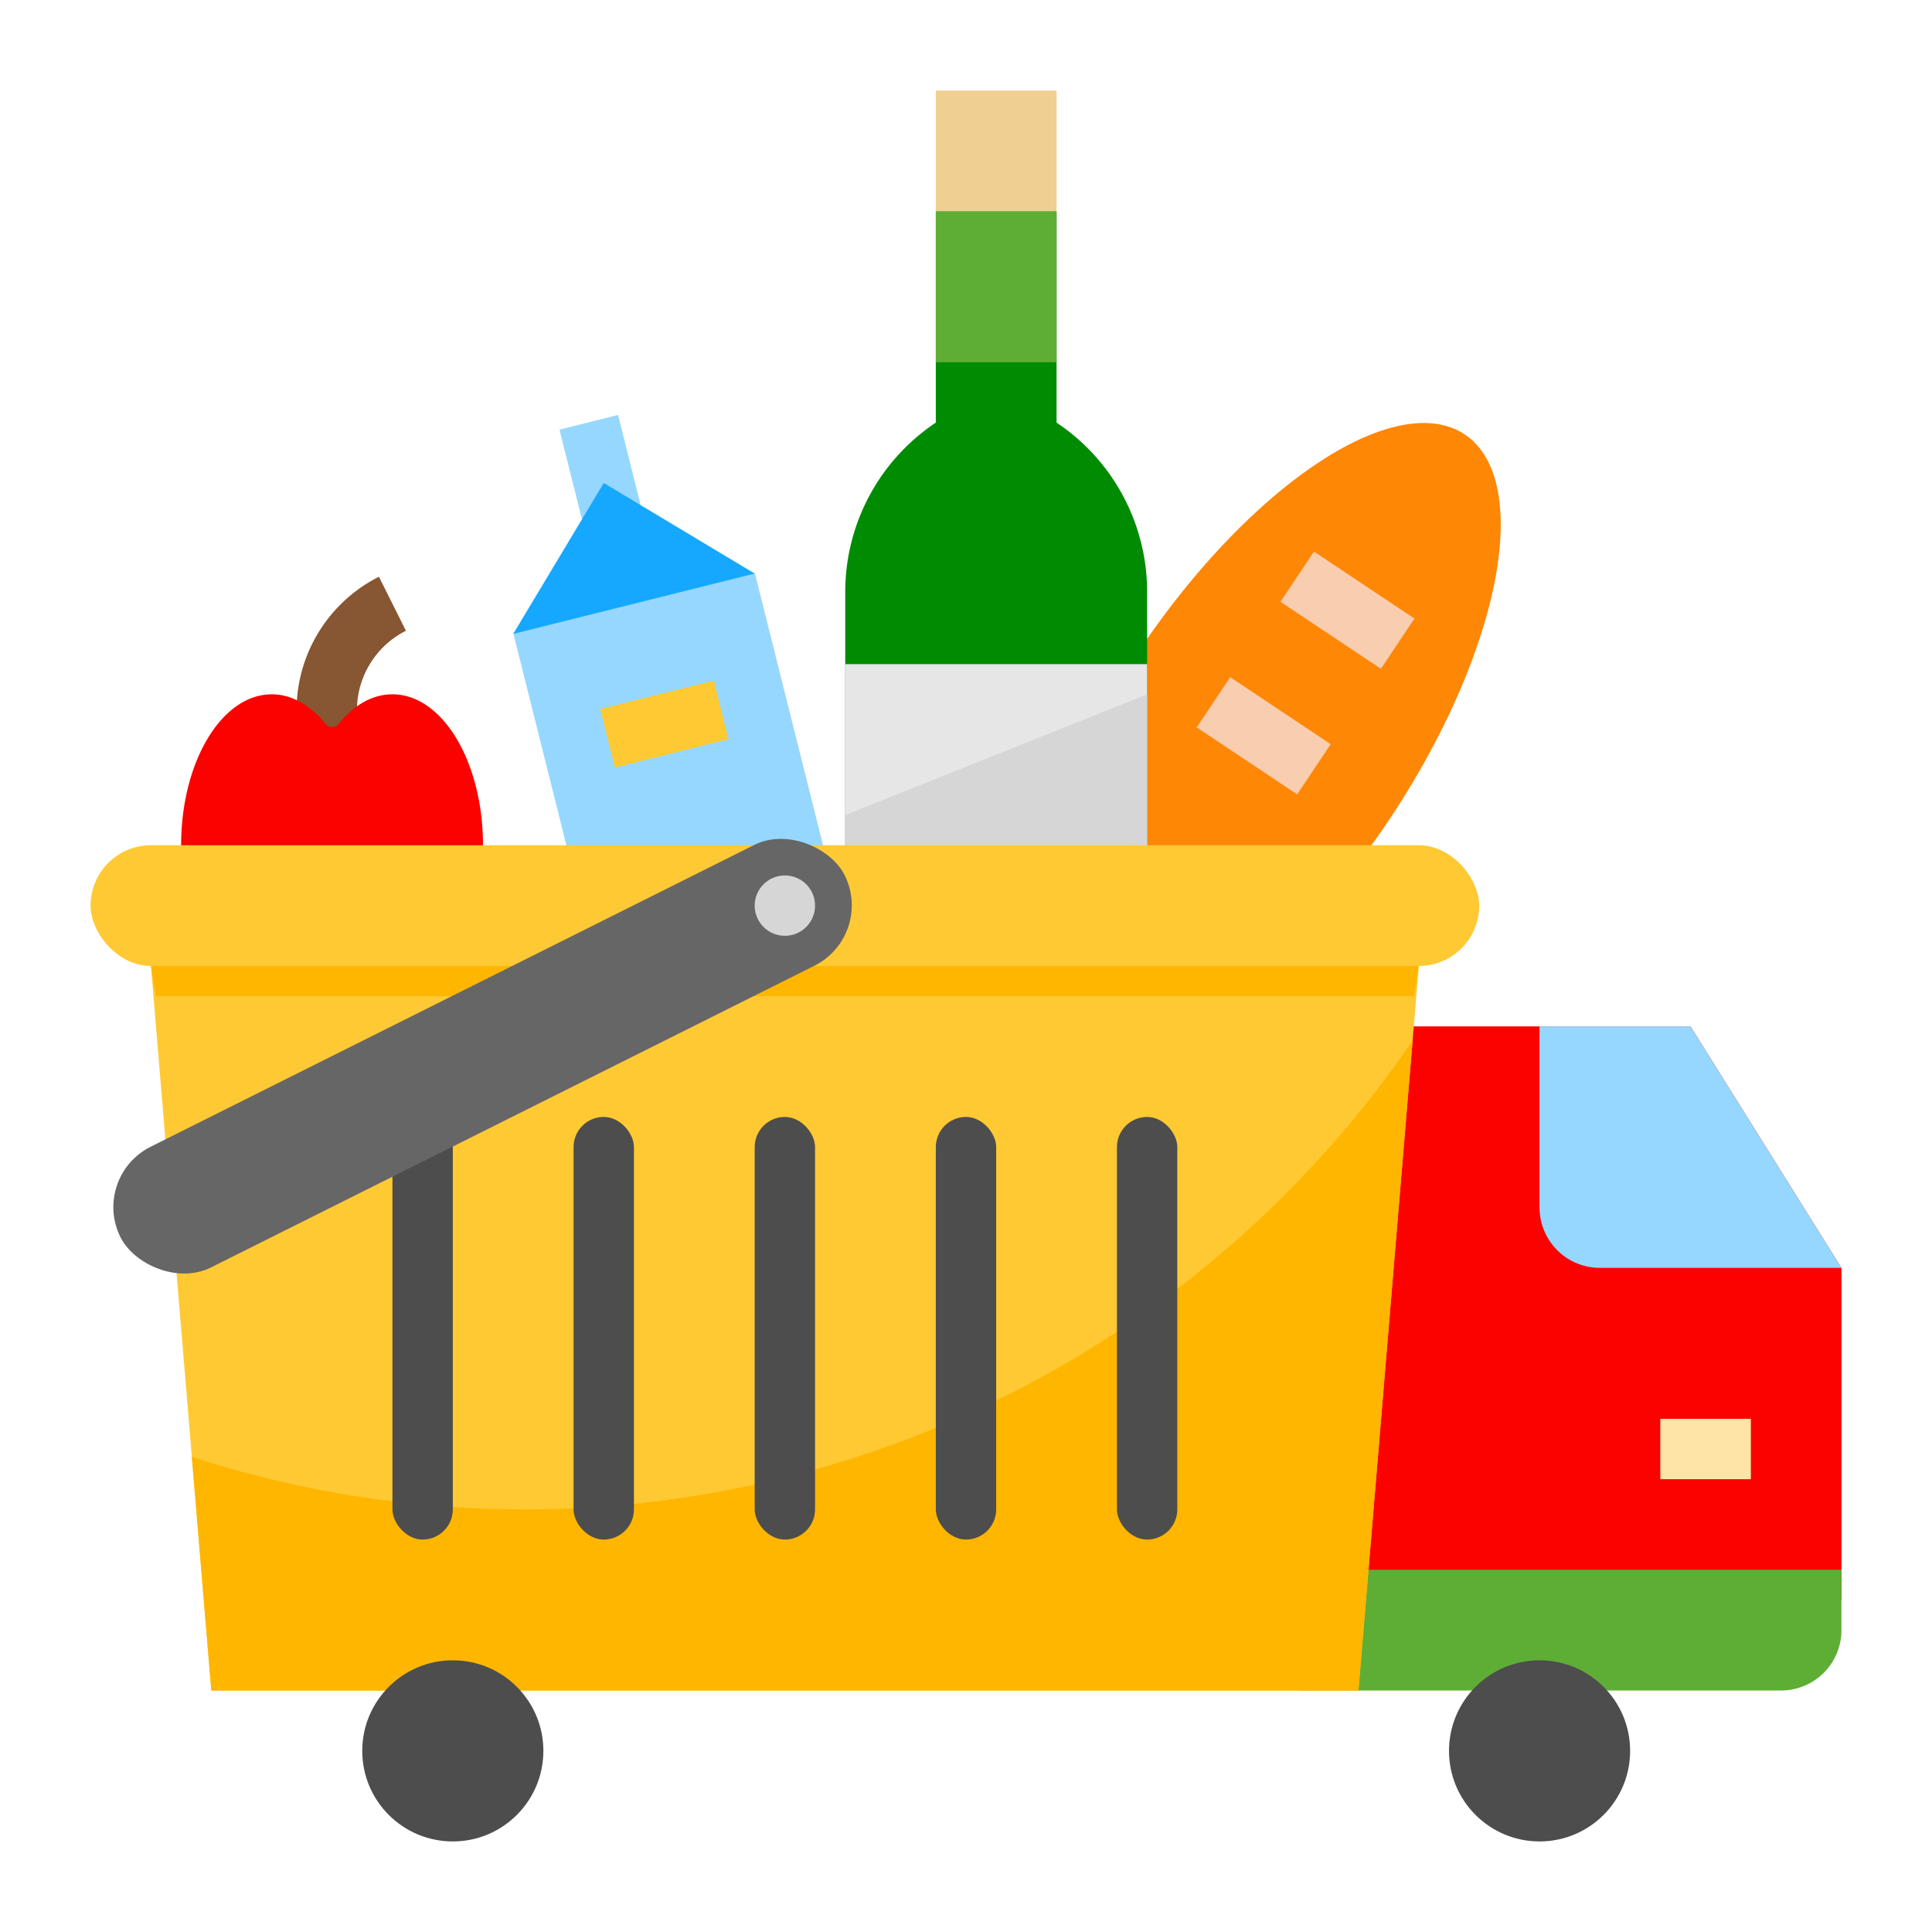 <svg height="512" viewBox="0 0 512 512" width="512" xmlns="http://www.w3.org/2000/svg"><g id="flat"><path d="m100.422 152.845a39.657 39.657 0 0 0 -21.715 32.407l-2.258 30.627 15.957 1.176 2.258-30.627a23.587 23.587 0 0 1 12.914-19.273z" fill="#875632"/><path d="m152.412 111.457h16v36.38h-16z" fill="#95d7fe" transform="matrix(.97 -.243 .243 .97 -26.655 42.778)"/><path d="m104 184c-5.334 0-10.261 2.9-14.245 7.811a2.261 2.261 0 0 1 -3.51 0c-3.984-4.911-8.911-7.811-14.245-7.811-13.255 0-24 17.909-24 40s10.745 40 24 40c6.148 0 11.754-3.857 16-10.193 4.246 6.336 9.852 10.193 16 10.193 13.255 0 24-17.909 24-40s-10.745-40-24-40z" fill="#fb0200"/><ellipse cx="334.805" cy="194.922" fill="#ff8706" rx="96" ry="40" transform="matrix(.555 -.832 .832 .555 -13.097 365.373)"/><path d="m326.805 178.922h16v32h-16z" fill="#f9cdaf" transform="matrix(.555 -.832 .832 .555 -13.1 365.368)"/><path d="m348.993 145.64h16v32h-16z" fill="#f9cdaf" transform="matrix(.555 -.832 .832 .555 24.473 369.009)"/><path d="m224 224v-67.156a53.9 53.9 0 0 1 24-44.844v-56h32v56a53.9 53.9 0 0 1 24 44.844v67.156z" fill="#008c02"/><path d="m248 24h32v32h-32z" fill="#efd092"/><path d="m248 56h32v40h-32z" fill="#5eae35"/><path d="m224 176h80v72h-80z" fill="#e6e6e6"/><path d="m304 184-80 32v32h80z" fill="#d6d6d6"/><path d="m147.015 158.523h65.97v98.955h-65.97z" fill="#95d7fe" transform="matrix(.97 -.243 .243 .97 -45.073 49.867)"/><path d="m160 128-24 40 64-16z" fill="#16a8fe"/><path d="m160.478 184h31.044v15.999h-31.044z" fill="#ffc933" transform="matrix(.97 -.243 .243 .97 -41.312 48.419)"/><path d="m344 272h104l40 64v88l-144-8z" fill="#fb0200"/><path d="m408 272v48a16 16 0 0 0 16 16h64l-40-64z" fill="#95d7fe"/><path d="m344 416v32h128a16 16 0 0 0 16-16v-16z" fill="#5eae35"/><path d="m40 256 16 192h304l16-192z" fill="#ffc933"/><rect fill="#ffc933" height="32" rx="16" width="368" x="24" y="224"/><path d="m440 376h24v16h-24z" fill="#fee4a7"/><path d="m139 400a284.737 284.737 0 0 1 -88.16-13.92l5.16 61.92h304l14.354-172.251a284.682 284.682 0 0 1 -235.354 124.251z" fill="#ffb600"/><g fill="#4d4d4d"><rect height="112" rx="8" width="16" x="104" y="296"/><rect height="112" rx="8" width="16" x="152" y="296"/><rect height="112" rx="8" width="16" x="200" y="296"/><rect height="112" rx="8" width="16" x="248" y="296"/><rect height="112" rx="8" width="16" x="296" y="296"/><circle cx="408" cy="464" r="24"/><circle cx="120" cy="464" r="24"/></g><path d="m376 256h-336l1.333 8h333.334z" fill="#ffb600"/><rect fill="#666" height="35.777" rx="17.889" transform="matrix(.894 -.447 .447 .894 -111.706 86.804)" width="214.663" x="20.669" y="262.111"/><circle cx="208" cy="240" fill="#d6d6d6" r="8"/></g></svg>